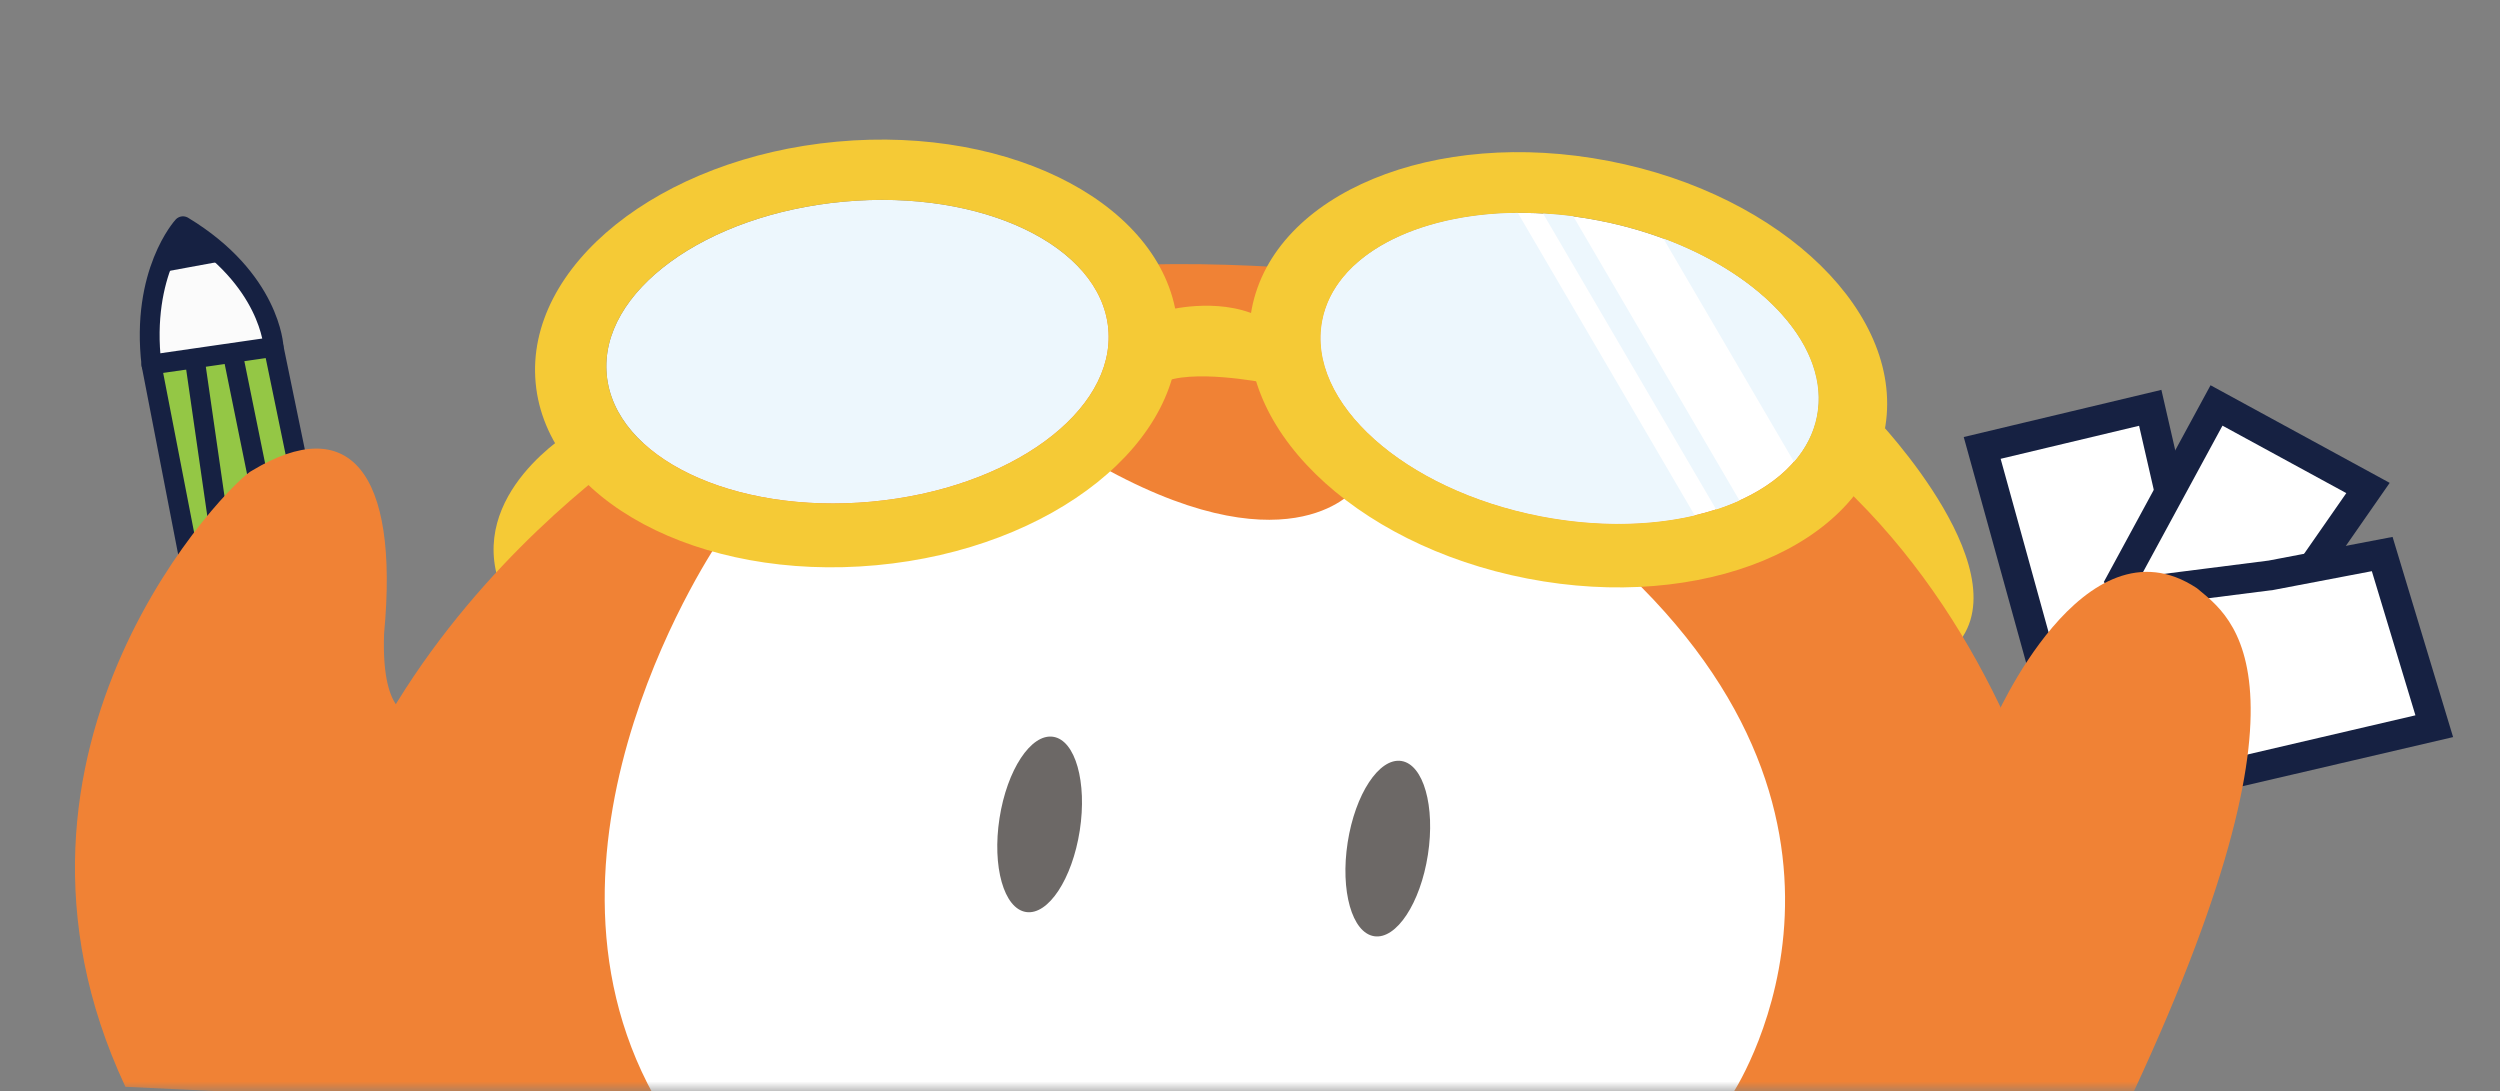 <svg width="126" height="55" viewBox="0 0 126 55" fill="none" xmlns="http://www.w3.org/2000/svg">
<rect x="0" y="0" width="126" height="55" fill="#808080" stroke="none"/>
<mask id="mask0_640_1957" style="mask-type:luminance" maskUnits="userSpaceOnUse" x="0" y="0" width="126" height="55">
<path d="M126 0H0V55H126V0Z" fill="white"/>
</mask>
<g mask="url(#mask0_640_1957)">
<path d="M13.787 17.485C13.787 17.485 13.638 14.073 9.222 11.403C9.222 11.403 7.088 13.727 7.634 18.375" fill="#FBFBFB"/>
<path d="M13.787 17.485C13.787 17.485 13.638 14.073 9.222 11.403C9.222 11.403 7.088 13.727 7.634 18.375" stroke="#162142" stroke-linecap="round" stroke-linejoin="round"/>
<path d="M11.355 13.134L8.13 13.727C8.13 13.727 8.428 12.194 9.222 11.403C9.222 11.403 10.66 12.194 11.355 13.134Z" fill="#162142"/>
<path d="M15.225 24.456L13.786 17.485L7.633 18.375L9.618 28.61L15.225 24.456Z" fill="#94C745" stroke="#162142" stroke-linecap="round" stroke-linejoin="round"/>
<path d="M11.738 17.875L13.376 25.934" stroke="#162142" stroke-linecap="round" stroke-linejoin="round"/>
<path d="M9.817 18.127L11.157 27.423" stroke="#162142" stroke-linecap="round" stroke-linejoin="round"/>
<path d="M28.849 21.718C28.849 21.718 23.48 24.883 25.225 29.564L31.534 25.151L28.849 21.718Z" fill="#F5CA36"/>
<path d="M94.532 21.064C94.532 21.064 102.344 29.203 98.309 32.801L91.866 24.9L94.532 21.064Z" fill="#F5CA36"/>
<path d="M105.788 55.21C105.788 55.21 105.163 31.302 87.725 20.506L69.203 13.842C69.203 13.842 58.228 12.646 53.254 13.842L33.361 21.702C33.361 21.702 13.124 34.177 15.182 55.196H104.532L105.788 55.21Z" fill="#F08235"/>
<path d="M87.265 55.214C87.265 55.214 95.984 42.306 82.1 28.971L68.215 24.721C68.215 24.721 64.786 28.888 54.999 23.22L36.263 27.221C36.263 27.221 25.859 42.341 32.952 55.215L87.265 55.214Z" fill="white"/>
<path d="M58.757 15.653C58.757 15.653 61.298 14.953 63.405 15.92L63.706 19.285C63.706 19.285 59.961 18.552 58.523 19.318L58.757 15.653V15.653Z" fill="#F5CA36"/>
<path d="M54.42 41.861C54.797 39.422 54.198 37.305 53.081 37.134C51.964 36.962 50.753 38.8 50.375 41.239C49.998 43.678 50.597 45.794 51.714 45.966C52.831 46.138 54.042 44.3 54.42 41.861Z" fill="#6C6866"/>
<path d="M71.966 43.081C72.344 40.642 71.745 38.525 70.628 38.353C69.511 38.182 68.3 40.02 67.922 42.459C67.544 44.898 68.144 47.014 69.26 47.186C70.377 47.358 71.589 45.52 71.966 43.081Z" fill="#6C6866"/>
<path d="M91.567 20.976C92.37 16.859 87.442 12.443 80.561 11.111C73.68 9.779 67.451 12.036 66.648 16.152C65.846 20.268 70.774 24.685 77.655 26.017C84.536 27.349 90.765 25.092 91.567 20.976Z" fill="white"/>
<path d="M43.92 25.285C50.9 24.642 56.244 20.736 55.857 16.561C55.47 12.385 49.497 9.522 42.517 10.164C35.537 10.807 30.193 14.713 30.58 18.888C30.967 23.064 36.94 25.927 43.92 25.285Z" fill="#EDF7FD"/>
<path d="M81.087 8.114C72.281 6.409 64.224 9.739 63.091 15.55C61.958 21.362 68.178 27.455 76.984 29.16C85.79 30.864 93.846 27.535 94.98 21.723C96.112 15.912 89.892 9.818 81.087 8.114ZM91.566 20.976C90.764 25.092 84.535 27.349 77.654 26.017C70.772 24.685 65.845 20.268 66.647 16.152C67.45 12.036 73.678 9.779 80.56 11.111C87.441 12.443 92.369 16.86 91.566 20.976Z" fill="#F5CA36"/>
<path d="M59.343 16.325C58.797 10.43 51.112 6.317 42.18 7.14C33.248 7.962 26.45 13.408 26.997 19.303C27.543 25.199 35.228 29.311 44.16 28.488C53.092 27.666 59.89 22.22 59.343 16.325ZM43.919 25.285C36.939 25.928 30.966 23.064 30.579 18.889C30.192 14.713 35.536 10.807 42.516 10.164C49.497 9.522 55.469 12.386 55.856 16.561C56.244 20.736 50.899 24.642 43.919 25.285Z" fill="#F5CA36"/>
<path d="M20.896 36.04C20.896 36.04 19.197 36.362 19.358 31.929C20.136 23.661 17.541 20.817 12.724 23.706C11.754 24.109 -1.709 37.629 6.321 54.775L15.182 55.197L23.173 46.876L20.896 36.04Z" fill="#F08235"/>
<path d="M86.493 25.674C86.904 25.54 87.296 25.389 87.669 25.222L79.295 10.905C78.781 10.837 78.273 10.791 77.772 10.763L86.493 25.674Z" fill="#EDF7FD"/>
<path d="M83.838 12.027L90.414 23.271C91 22.595 91.4 21.826 91.566 20.976C92.234 17.55 88.931 13.918 83.838 12.027Z" fill="#EDF7FD"/>
<path d="M76.499 10.731C71.378 10.772 67.287 12.87 66.647 16.152C65.844 20.268 70.772 24.685 77.654 26.017C80.456 26.559 83.151 26.506 85.414 25.974L76.499 10.73V10.731Z" fill="#EDF7FD"/>
<path d="M103.123 34.224L99.902 22.575L108.372 20.554L111.235 33.035L103.481 35.413L103.123 34.224Z" fill="white" stroke="#162142" stroke-width="1.5" stroke-miterlimit="10"/>
<path d="M106.94 29.231L112.07 35.055L119.347 24.595L111.712 20.435L106.94 29.231Z" fill="white" stroke="#162142" stroke-width="1.5" stroke-miterlimit="10"/>
<path d="M114.456 28.994L120.063 27.924L122.687 36.601L111.474 39.216L108.85 29.707L114.456 28.994Z" fill="white" stroke="#162142" stroke-width="1.5" stroke-miterlimit="10"/>
<path d="M100.468 36.422C100.468 36.422 105.001 25.843 110.727 29.647C112.397 31.073 117.646 34.164 106.552 57.105L95.696 49.26L100.468 36.422Z" fill="#F08235"/>
</g>
</svg>
